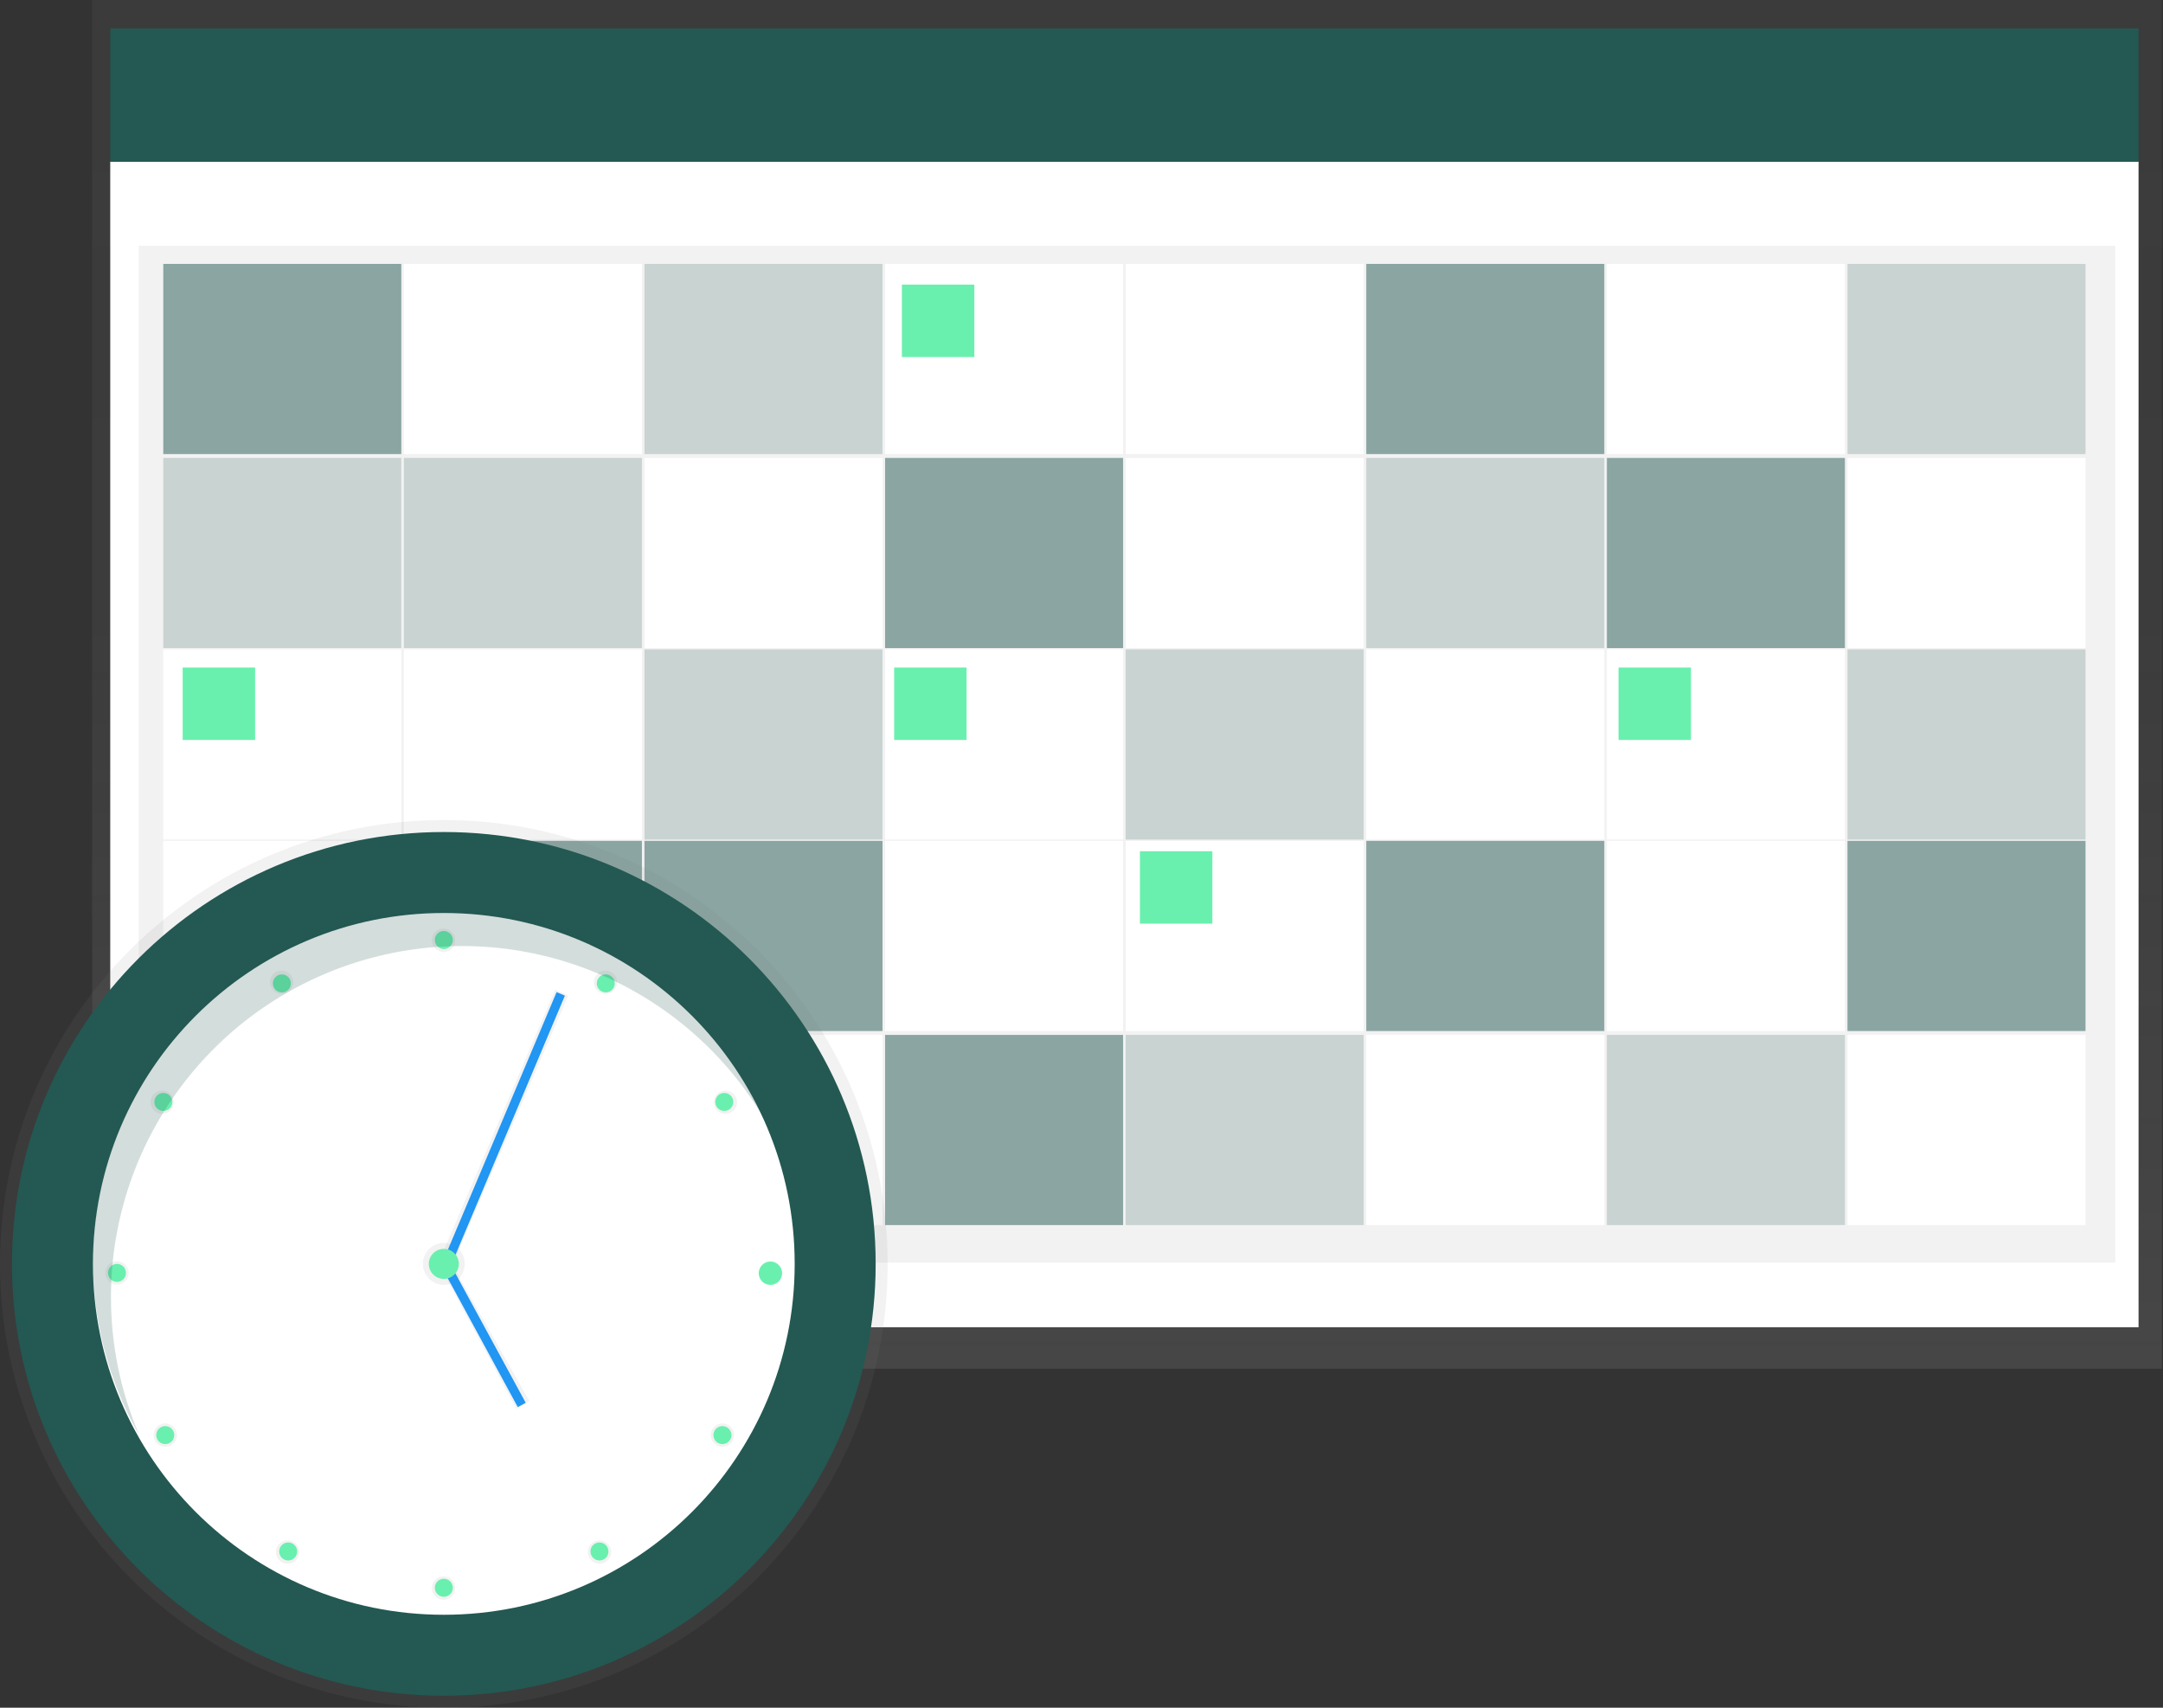 <svg width="380" height="300" viewBox="0 0 380 300" fill="none" xmlns="http://www.w3.org/2000/svg">
<rect x="0" y="0" width="380" height="300" fill="#333333" stroke="none"/>
<g clip-path="url(#clip0)">
<path d="M379.794 0H16.185V240.436H379.794V0Z" fill="url(#paint0_linear)"/>
<path d="M375.703 28.407H19.367V233.164H375.703V28.407Z" fill="white"/>
<path d="M375.703 5H19.367V28.407H375.703V5Z" fill="#235952"/>
<path d="M371.613 43.179H24.366V221.801H371.613V43.179Z" fill="url(#paint1_linear)"/>
<path opacity="0.5" d="M70.499 46.36H28.684V79.767H70.499V46.36Z" fill="#235952"/>
<path d="M112.769 46.36H70.954V79.767H112.769V46.36Z" fill="white"/>
<path opacity="0.2" d="M155.038 46.36H113.223V79.767H155.038V46.36Z" fill="#235952"/>
<path d="M197.308 46.36H155.493V79.767H197.308V46.36Z" fill="white"/>
<path d="M239.577 46.36H197.762V79.767H239.577V46.36Z" fill="white"/>
<path opacity="0.5" d="M281.847 46.36H240.032V79.767H281.847V46.36Z" fill="#235952"/>
<path d="M324.116 46.36H282.301V79.767H324.116V46.36Z" fill="white"/>
<path opacity="0.2" d="M366.386 46.36H324.571V79.767H366.386V46.36Z" fill="#235952"/>
<path opacity="0.2" d="M70.499 80.448H28.684V113.855H70.499V80.448Z" fill="#235952"/>
<path opacity="0.2" d="M112.769 80.448H70.954V113.855H112.769V80.448Z" fill="#235952"/>
<path d="M155.038 80.448H113.223V113.855H155.038V80.448Z" fill="white"/>
<path opacity="0.5" d="M197.308 80.448H155.493V113.855H197.308V80.448Z" fill="#235952"/>
<path d="M239.577 80.448H197.762V113.855H239.577V80.448Z" fill="white"/>
<path opacity="0.2" d="M281.847 80.448H240.032V113.855H281.847V80.448Z" fill="#235952"/>
<path opacity="0.5" d="M324.116 80.448H282.301V113.855H324.116V80.448Z" fill="#235952"/>
<path d="M366.386 80.448H324.571V113.855H366.386V80.448Z" fill="white"/>
<path d="M70.499 114.082H28.684V147.489H70.499V114.082Z" fill="white"/>
<path d="M112.769 114.082H70.954V147.489H112.769V114.082Z" fill="white"/>
<path opacity="0.2" d="M155.038 114.082H113.223V147.489H155.038V114.082Z" fill="#235952"/>
<path d="M197.308 114.082H155.493V147.489H197.308V114.082Z" fill="white"/>
<path opacity="0.2" d="M239.577 114.082H197.762V147.489H239.577V114.082Z" fill="#235952"/>
<path d="M281.847 114.082H240.032V147.489H281.847V114.082Z" fill="white"/>
<path d="M324.116 114.082H282.301V147.489H324.116V114.082Z" fill="white"/>
<path opacity="0.2" d="M366.386 114.082H324.571V147.489H366.386V114.082Z" fill="#235952"/>
<path d="M70.499 147.716H28.684V181.123H70.499V147.716Z" fill="white"/>
<path opacity="0.5" d="M112.769 147.716H70.954V181.123H112.769V147.716Z" fill="#235952"/>
<path opacity="0.5" d="M155.038 147.716H113.223V181.123H155.038V147.716Z" fill="#235952"/>
<path d="M197.308 147.716H155.493V181.123H197.308V147.716Z" fill="white"/>
<path d="M239.577 147.716H197.762V181.123H239.577V147.716Z" fill="white"/>
<path opacity="0.5" d="M281.847 147.716H240.032V181.123H281.847V147.716Z" fill="#235952"/>
<path d="M324.116 147.716H282.301V181.123H324.116V147.716Z" fill="white"/>
<path opacity="0.5" d="M366.386 147.716H324.571V181.123H366.386V147.716Z" fill="#235952"/>
<path opacity="0.5" d="M70.499 181.804H28.684V215.211H70.499V181.804Z" fill="#235952"/>
<path opacity="0.2" d="M112.769 181.804H70.954V215.211H112.769V181.804Z" fill="#235952"/>
<path d="M155.038 181.804H113.223V215.211H155.038V181.804Z" fill="white"/>
<path opacity="0.5" d="M197.308 181.804H155.493V215.211H197.308V181.804Z" fill="#235952"/>
<path opacity="0.2" d="M239.577 181.804H197.762V215.211H239.577V181.804Z" fill="#235952"/>
<path d="M281.847 181.804H240.032V215.211H281.847V181.804Z" fill="white"/>
<path opacity="0.2" d="M324.116 181.804H282.301V215.211H324.116V181.804Z" fill="#235952"/>
<path d="M366.386 181.804H324.571V215.211H366.386V181.804Z" fill="white"/>
<path d="M44.819 117.264H32.093V129.99H44.819V117.264Z" fill="#69F0AE"/>
<path d="M171.174 49.996H158.447V62.722H171.174V49.996Z" fill="#69F0AE"/>
<path d="M169.81 117.264H157.083V129.99H169.81V117.264Z" fill="#69F0AE"/>
<path d="M212.989 149.534H200.262V162.26H212.989V149.534Z" fill="#69F0AE"/>
<path d="M297.073 117.264H284.347V129.99H297.073V117.264Z" fill="#69F0AE"/>
<path d="M77.971 300C121.034 300 155.943 265.091 155.943 222.029C155.943 178.966 121.034 144.057 77.971 144.057C34.909 144.057 0 178.966 0 222.029C0 265.091 34.909 300 77.971 300Z" fill="url(#paint2_linear)"/>
<path d="M77.972 297.896C119.872 297.896 153.838 263.929 153.838 222.029C153.838 180.128 119.872 146.162 77.972 146.162C36.071 146.162 2.104 180.128 2.104 222.029C2.104 263.929 36.071 297.896 77.972 297.896Z" fill="#235952"/>
<path d="M77.971 283.67C112.015 283.67 139.612 256.072 139.612 222.029C139.612 187.985 112.015 160.388 77.971 160.388C43.928 160.388 16.331 187.985 16.331 222.029C16.331 256.072 43.928 283.67 77.971 283.67Z" fill="white"/>
<path d="M77.972 225.715C80.007 225.715 81.658 224.064 81.658 222.029C81.658 219.993 80.007 218.343 77.972 218.343C75.936 218.343 74.285 219.993 74.285 222.029C74.285 224.064 75.936 225.715 77.972 225.715Z" fill="url(#paint3_linear)"/>
<path d="M79.362 222.483L77.09 221.72L97.543 173.85L99.815 174.919L79.362 222.483Z" fill="url(#paint4_linear)"/>
<path d="M97.786 174.29L77.766 221.706L79.223 222.322L99.243 174.906L97.786 174.29Z" fill="#2196F3"/>
<path d="M90.725 247.481L77.544 222.938L79.362 222.029L92.998 246.118L90.725 247.481Z" fill="url(#paint5_linear)"/>
<path d="M79.186 222.193L77.796 222.948L90.967 247.185L92.357 246.43L79.186 222.193Z" fill="#2196F3"/>
<path d="M135.399 225.192C136.272 225.192 136.981 224.484 136.981 223.611C136.981 222.737 136.272 222.029 135.399 222.029C134.525 222.029 133.817 222.737 133.817 223.611C133.817 224.484 134.525 225.192 135.399 225.192Z" fill="#235952"/>
<path d="M30.284 194.656C30.852 193.674 30.515 192.417 29.532 191.85C28.55 191.283 27.293 191.619 26.726 192.602C26.159 193.585 26.495 194.841 27.478 195.408C28.46 195.976 29.717 195.639 30.284 194.656Z" fill="url(#paint6_linear)"/>
<path d="M30.058 253.886C31.041 253.319 31.377 252.063 30.81 251.08C30.243 250.097 28.986 249.761 28.004 250.328C27.021 250.895 26.684 252.152 27.252 253.134C27.819 254.117 29.076 254.454 30.058 253.886Z" fill="url(#paint7_linear)"/>
<path d="M20.549 225.665C21.683 225.665 22.603 224.745 22.603 223.61C22.603 222.476 21.683 221.556 20.549 221.556C19.414 221.556 18.494 222.476 18.494 223.61C18.494 224.745 19.414 225.665 20.549 225.665Z" fill="url(#paint8_linear)"/>
<path d="M50.498 174.335C51.48 173.768 51.817 172.512 51.25 171.529C50.682 170.546 49.426 170.21 48.443 170.777C47.461 171.344 47.124 172.601 47.691 173.583C48.259 174.566 49.515 174.903 50.498 174.335Z" fill="url(#paint9_linear)"/>
<path d="M78.947 166.962C79.93 166.395 80.267 165.139 79.699 164.156C79.132 163.173 77.876 162.837 76.893 163.404C75.91 163.971 75.574 165.228 76.141 166.21C76.708 167.193 77.965 167.53 78.947 166.962Z" fill="url(#paint10_linear)"/>
<path d="M107.397 174.338C108.379 173.77 108.716 172.514 108.149 171.531C107.581 170.549 106.325 170.212 105.342 170.779C104.36 171.347 104.023 172.603 104.59 173.586C105.158 174.568 106.414 174.905 107.397 174.338Z" fill="url(#paint11_linear)"/>
<path d="M128.47 195.412C129.452 194.845 129.789 193.588 129.222 192.606C128.654 191.623 127.398 191.287 126.415 191.854C125.433 192.421 125.096 193.678 125.663 194.66C126.231 195.643 127.487 195.98 128.47 195.412Z" fill="url(#paint12_linear)"/>
<path d="M127.945 253.891C128.927 253.324 129.264 252.067 128.697 251.085C128.13 250.102 126.873 249.765 125.89 250.333C124.908 250.9 124.571 252.156 125.139 253.139C125.706 254.122 126.962 254.458 127.945 253.891Z" fill="url(#paint13_linear)"/>
<path d="M106.343 274.436C107.325 273.869 107.662 272.612 107.095 271.63C106.527 270.647 105.271 270.311 104.288 270.878C103.306 271.445 102.969 272.702 103.536 273.684C104.104 274.667 105.36 275.003 106.343 274.436Z" fill="url(#paint14_linear)"/>
<path d="M78.945 280.761C79.928 280.194 80.264 278.937 79.697 277.955C79.13 276.972 77.873 276.635 76.891 277.203C75.908 277.77 75.572 279.027 76.139 280.009C76.706 280.992 77.963 281.328 78.945 280.761Z" fill="url(#paint15_linear)"/>
<path d="M51.552 274.438C52.534 273.871 52.871 272.615 52.303 271.632C51.736 270.649 50.48 270.313 49.497 270.88C48.515 271.447 48.178 272.704 48.745 273.686C49.312 274.669 50.569 275.006 51.552 274.438Z" fill="url(#paint16_linear)"/>
<path d="M77.971 166.71C78.845 166.71 79.553 166.002 79.553 165.128C79.553 164.255 78.845 163.547 77.971 163.547C77.098 163.547 76.39 164.255 76.39 165.128C76.39 166.002 77.098 166.71 77.971 166.71Z" fill="#69F0AE"/>
<path d="M107.791 173.541C108.228 172.784 107.969 171.817 107.212 171.38C106.456 170.943 105.488 171.203 105.052 171.959C104.615 172.716 104.874 173.683 105.631 174.12C106.387 174.557 107.354 174.297 107.791 173.541Z" fill="#69F0AE"/>
<path d="M128.037 194.949C128.793 194.512 129.052 193.545 128.616 192.788C128.179 192.032 127.212 191.772 126.455 192.209C125.698 192.646 125.439 193.613 125.876 194.37C126.313 195.126 127.28 195.385 128.037 194.949Z" fill="#69F0AE"/>
<path d="M128.286 252.899C128.723 252.142 128.464 251.175 127.707 250.738C126.951 250.302 125.983 250.561 125.547 251.317C125.11 252.074 125.369 253.041 126.126 253.478C126.882 253.915 127.85 253.655 128.286 252.899Z" fill="#69F0AE"/>
<path d="M106.106 273.919C106.863 273.482 107.122 272.515 106.685 271.758C106.248 271.002 105.281 270.742 104.525 271.179C103.768 271.616 103.509 272.583 103.946 273.34C104.382 274.096 105.35 274.355 106.106 273.919Z" fill="#69F0AE"/>
<path d="M50.311 174.125C51.068 173.688 51.327 172.721 50.89 171.964C50.453 171.208 49.486 170.948 48.73 171.385C47.973 171.822 47.714 172.789 48.151 173.546C48.587 174.302 49.555 174.562 50.311 174.125Z" fill="#69F0AE"/>
<path d="M30.068 194.371C30.505 193.614 30.246 192.647 29.489 192.21C28.733 191.773 27.765 192.033 27.328 192.789C26.892 193.546 27.151 194.513 27.907 194.95C28.664 195.387 29.631 195.127 30.068 194.371Z" fill="#69F0AE"/>
<path d="M136.376 225.443C137.359 224.876 137.695 223.619 137.128 222.637C136.561 221.654 135.304 221.318 134.322 221.885C133.339 222.452 133.002 223.709 133.57 224.691C134.137 225.674 135.393 226.011 136.376 225.443Z" fill="#69F0AE"/>
<path d="M29.822 253.477C30.578 253.04 30.838 252.073 30.401 251.316C29.964 250.56 28.997 250.301 28.24 250.737C27.484 251.174 27.224 252.142 27.661 252.898C28.098 253.655 29.065 253.914 29.822 253.477Z" fill="#69F0AE"/>
<path d="M51.997 273.342C52.434 272.585 52.174 271.618 51.418 271.181C50.661 270.744 49.694 271.003 49.257 271.76C48.82 272.516 49.08 273.484 49.836 273.92C50.593 274.357 51.56 274.098 51.997 273.342Z" fill="#69F0AE"/>
<path d="M20.549 225.192C21.422 225.192 22.13 224.484 22.13 223.611C22.13 222.737 21.422 222.029 20.549 222.029C19.675 222.029 18.967 222.737 18.967 223.611C18.967 224.484 19.675 225.192 20.549 225.192Z" fill="#69F0AE"/>
<path d="M77.971 280.506C78.845 280.506 79.553 279.798 79.553 278.924C79.553 278.051 78.845 277.343 77.971 277.343C77.098 277.343 76.39 278.051 76.39 278.924C76.39 279.798 77.098 280.506 77.971 280.506Z" fill="#69F0AE"/>
<path opacity="0.2" d="M19.494 227.824C19.498 214.241 23.988 201.039 32.266 190.27C40.544 179.501 52.147 171.767 65.272 168.27C78.398 164.773 92.31 165.709 104.849 170.932C117.388 176.155 127.851 185.373 134.612 197.153C131.294 189.446 126.438 182.497 120.341 176.733C114.243 170.968 107.033 166.509 99.152 163.628C91.271 160.747 82.885 159.505 74.507 159.979C66.13 160.452 57.937 162.631 50.431 166.382C42.925 170.132 36.263 175.376 30.854 181.791C25.445 188.206 21.403 195.658 18.975 203.69C16.547 211.722 15.784 220.165 16.732 228.503C17.681 236.84 20.322 244.895 24.494 252.176C21.185 244.484 19.483 236.197 19.494 227.824V227.824Z" fill="#235952"/>
<path d="M77.971 224.665C79.427 224.665 80.608 223.485 80.608 222.029C80.608 220.573 79.427 219.393 77.971 219.393C76.516 219.393 75.335 220.573 75.335 222.029C75.335 223.485 76.516 224.665 77.971 224.665Z" fill="#69F0AE"/>
</g>
<defs>
<linearGradient id="paint0_linear" x1="197.989" y1="240.436" x2="197.989" y2="0" gradientUnits="userSpaceOnUse">
<stop stop-color="#808080" stop-opacity="0.25"/>
<stop offset="0.54" stop-color="#808080" stop-opacity="0.12"/>
<stop offset="1" stop-color="#808080" stop-opacity="0.1"/>
</linearGradient>
<linearGradient id="paint1_linear" x1="151288" y1="87211.1" x2="151288" y2="17012.3" gradientUnits="userSpaceOnUse">
<stop stop-color="#808080" stop-opacity="0.25"/>
<stop offset="0.54" stop-color="#808080" stop-opacity="0.12"/>
<stop offset="1" stop-color="#808080" stop-opacity="0.1"/>
</linearGradient>
<linearGradient id="paint2_linear" x1="26752" y1="103074" x2="26752" y2="49570.1" gradientUnits="userSpaceOnUse">
<stop stop-color="#808080" stop-opacity="0.25"/>
<stop offset="0.54" stop-color="#808080" stop-opacity="0.12"/>
<stop offset="1" stop-color="#808080" stop-opacity="0.1"/>
</linearGradient>
<linearGradient id="paint3_linear" x1="1338.98" y1="3879.43" x2="1338.98" y2="3759.78" gradientUnits="userSpaceOnUse">
<stop stop-color="#808080" stop-opacity="0.25"/>
<stop offset="0.54" stop-color="#808080" stop-opacity="0.12"/>
<stop offset="1" stop-color="#808080" stop-opacity="0.1"/>
</linearGradient>
<linearGradient id="paint4_linear" x1="4499.71" y1="23979.6" x2="4499.71" y2="18775.9" gradientUnits="userSpaceOnUse">
<stop stop-color="#808080" stop-opacity="0.25"/>
<stop offset="0.54" stop-color="#808080" stop-opacity="0.12"/>
<stop offset="1" stop-color="#808080" stop-opacity="0.1"/>
</linearGradient>
<linearGradient id="paint5_linear" x1="2976.75" y1="14081" x2="2976.75" y2="12655.6" gradientUnits="userSpaceOnUse">
<stop stop-color="#808080" stop-opacity="0.25"/>
<stop offset="0.54" stop-color="#808080" stop-opacity="0.12"/>
<stop offset="1" stop-color="#808080" stop-opacity="0.1"/>
</linearGradient>
<linearGradient id="paint6_linear" x1="-1665.69" y1="3447.99" x2="-1633.55" y2="3429.44" gradientUnits="userSpaceOnUse">
<stop stop-color="#808080" stop-opacity="0.25"/>
<stop offset="0.54" stop-color="#808080" stop-opacity="0.12"/>
<stop offset="1" stop-color="#808080" stop-opacity="0.1"/>
</linearGradient>
<linearGradient id="paint7_linear" x1="1038.02" y1="3040.61" x2="1038.02" y2="3003.51" gradientUnits="userSpaceOnUse">
<stop stop-color="#808080" stop-opacity="0.25"/>
<stop offset="0.54" stop-color="#808080" stop-opacity="0.12"/>
<stop offset="1" stop-color="#808080" stop-opacity="0.1"/>
</linearGradient>
<linearGradient id="paint8_linear" x1="-321.546" y1="3516.65" x2="-302.974" y2="3484.48" gradientUnits="userSpaceOnUse">
<stop stop-color="#808080" stop-opacity="0.25"/>
<stop offset="0.54" stop-color="#808080" stop-opacity="0.12"/>
<stop offset="1" stop-color="#808080" stop-opacity="0.1"/>
</linearGradient>
<linearGradient id="paint9_linear" x1="-2806.79" y1="2654.78" x2="-2769.65" y2="2654.78" gradientUnits="userSpaceOnUse">
<stop stop-color="#808080" stop-opacity="0.25"/>
<stop offset="0.54" stop-color="#808080" stop-opacity="0.12"/>
<stop offset="1" stop-color="#808080" stop-opacity="0.1"/>
</linearGradient>
<linearGradient id="paint10_linear" x1="-2542.26" y1="2616.59" x2="-2505.11" y2="2616.59" gradientUnits="userSpaceOnUse">
<stop stop-color="#808080" stop-opacity="0.25"/>
<stop offset="0.54" stop-color="#808080" stop-opacity="0.12"/>
<stop offset="1" stop-color="#808080" stop-opacity="0.1"/>
</linearGradient>
<linearGradient id="paint11_linear" x1="-2292.41" y1="2711.68" x2="-2255.31" y2="2711.68" gradientUnits="userSpaceOnUse">
<stop stop-color="#808080" stop-opacity="0.25"/>
<stop offset="0.54" stop-color="#808080" stop-opacity="0.12"/>
<stop offset="1" stop-color="#808080" stop-opacity="0.1"/>
</linearGradient>
<linearGradient id="paint12_linear" x1="-2122.99" y1="2923.29" x2="-2085.85" y2="2923.29" gradientUnits="userSpaceOnUse">
<stop stop-color="#808080" stop-opacity="0.25"/>
<stop offset="0.54" stop-color="#808080" stop-opacity="0.12"/>
<stop offset="1" stop-color="#808080" stop-opacity="0.1"/>
</linearGradient>
<linearGradient id="paint13_linear" x1="-2186.25" y1="3451.37" x2="-2149.1" y2="3451.37" gradientUnits="userSpaceOnUse">
<stop stop-color="#808080" stop-opacity="0.25"/>
<stop offset="0.54" stop-color="#808080" stop-opacity="0.12"/>
<stop offset="1" stop-color="#808080" stop-opacity="0.1"/>
</linearGradient>
<linearGradient id="paint14_linear" x1="-2402.04" y1="3615.58" x2="-2364.93" y2="3615.58" gradientUnits="userSpaceOnUse">
<stop stop-color="#808080" stop-opacity="0.25"/>
<stop offset="0.54" stop-color="#808080" stop-opacity="0.12"/>
<stop offset="1" stop-color="#808080" stop-opacity="0.1"/>
</linearGradient>
<linearGradient id="paint15_linear" x1="-2656.05" y1="3645.28" x2="-2618.91" y2="3645.28" gradientUnits="userSpaceOnUse">
<stop stop-color="#808080" stop-opacity="0.25"/>
<stop offset="0.54" stop-color="#808080" stop-opacity="0.12"/>
<stop offset="1" stop-color="#808080" stop-opacity="0.1"/>
</linearGradient>
<linearGradient id="paint16_linear" x1="-2897.36" y1="3560.75" x2="-2860.26" y2="3560.75" gradientUnits="userSpaceOnUse">
<stop stop-color="#808080" stop-opacity="0.25"/>
<stop offset="0.54" stop-color="#808080" stop-opacity="0.12"/>
<stop offset="1" stop-color="#808080" stop-opacity="0.1"/>
</linearGradient>
<clipPath id="clip0">
<rect width="379.794" height="300" fill="white"/>
</clipPath>
</defs>
</svg>
